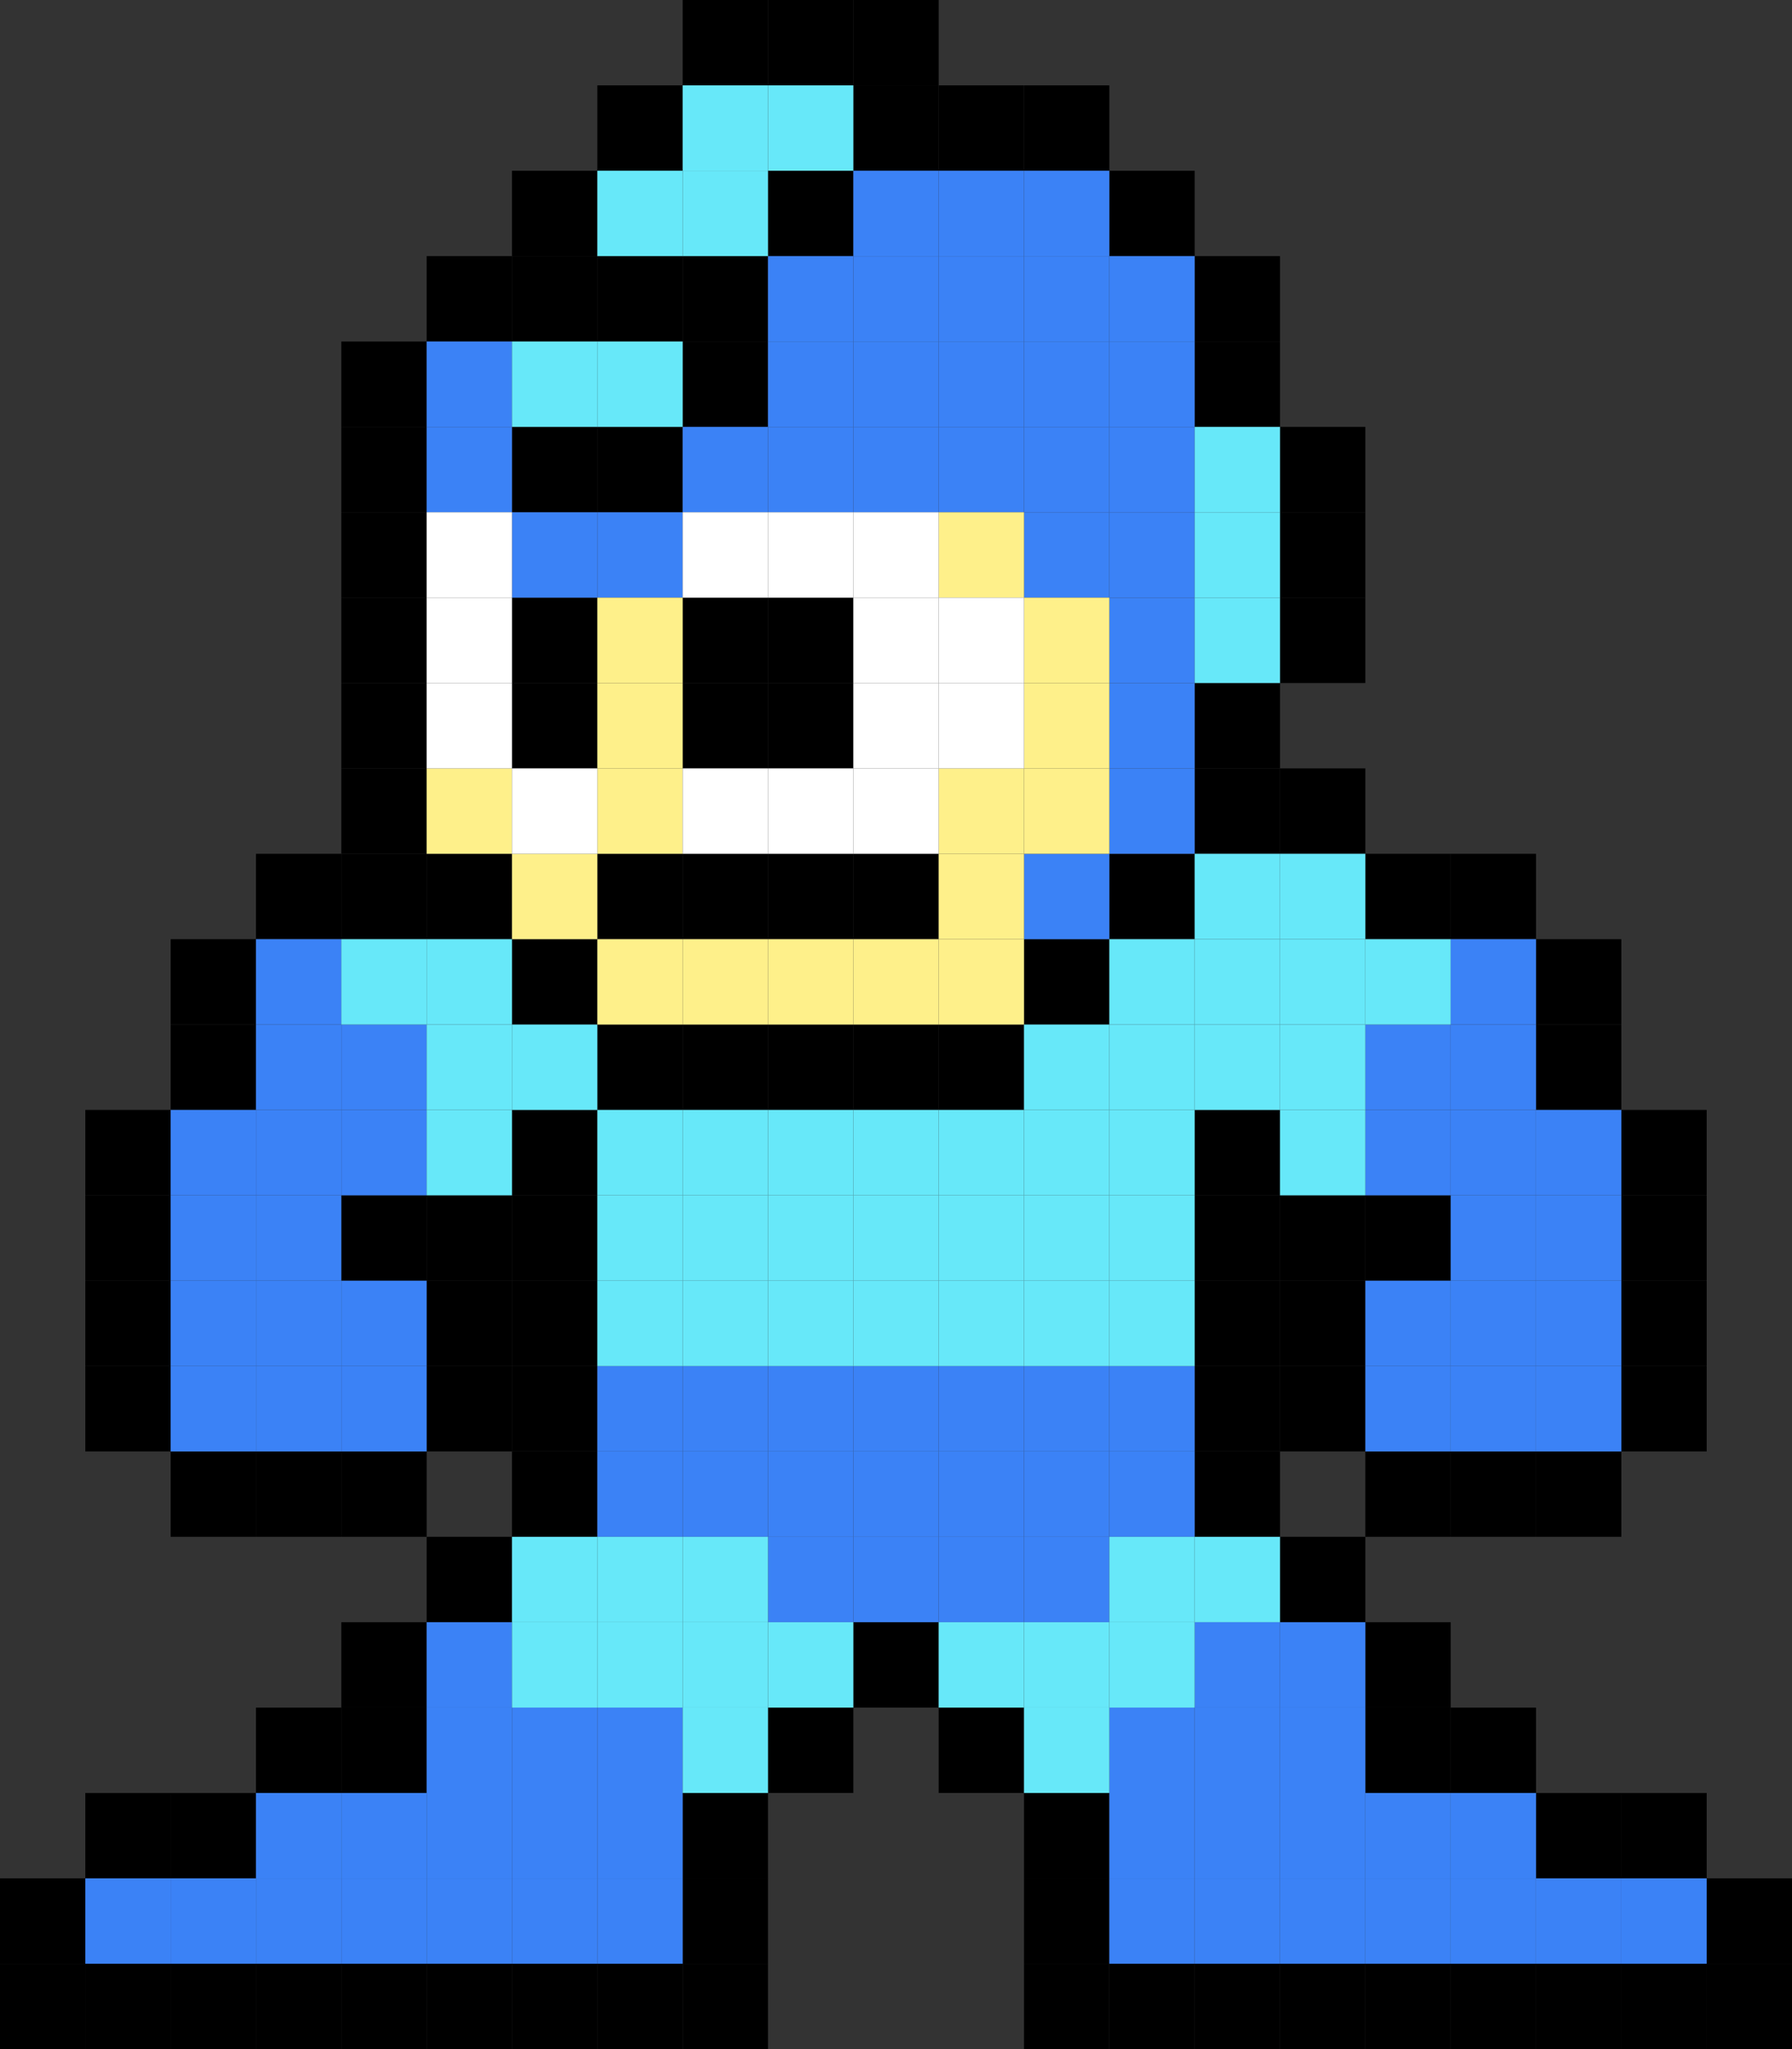 <svg width="210" height="240" viewBox="0 0 210 240" fill="none" xmlns="http://www.w3.org/2000/svg">
<rect x="0" y="0" width="210" height="240" fill="#333333" stroke="none"/>
<g clip-path="url(#clip0_144_742)">
<rect y="230" width="10" height="10" fill="black"/>
<rect x="10" y="230" width="10" height="10" fill="black"/>
<rect x="20" y="230" width="10" height="10" fill="black"/>
<rect x="30" y="230" width="10" height="10" fill="black"/>
<rect x="40" y="230" width="10" height="10" fill="black"/>
<rect x="50" y="230" width="10" height="10" fill="black"/>
<rect x="60" y="230" width="10" height="10" fill="black"/>
<rect x="70" y="230" width="10" height="10" fill="black"/>
<rect x="80" y="230" width="10" height="10" fill="black"/>
<rect x="80" y="220" width="10" height="10" fill="black"/>
<rect x="80" y="210" width="10" height="10" fill="black"/>
<rect x="90" y="200" width="10" height="10" fill="black"/>
<rect x="100" y="190" width="10" height="10" fill="black"/>
<rect x="110" y="200" width="10" height="10" fill="black"/>
<rect x="120" y="210" width="10" height="10" fill="black"/>
<rect x="120" y="220" width="10" height="10" fill="black"/>
<rect x="120" y="230" width="10" height="10" fill="black"/>
<rect y="220" width="10" height="10" fill="black"/>
<rect x="10" y="210" width="10" height="10" fill="black"/>
<rect x="20" y="210" width="10" height="10" fill="black"/>
<rect x="30" y="200" width="10" height="10" fill="black"/>
<rect x="40" y="200" width="10" height="10" fill="black"/>
<rect x="40" y="190" width="10" height="10" fill="black"/>
<rect x="50" y="180" width="10" height="10" fill="black"/>
<rect x="60" y="170" width="10" height="10" fill="black"/>
<rect x="60" y="160" width="10" height="10" fill="black"/>
<rect x="50" y="160" width="10" height="10" fill="black"/>
<rect x="50" y="150" width="10" height="10" fill="black"/>
<rect x="50" y="140" width="10" height="10" fill="black"/>
<rect x="60" y="150" width="10" height="10" fill="black"/>
<rect x="60" y="140" width="10" height="10" fill="black"/>
<rect x="60" y="130" width="10" height="10" fill="black"/>
<rect x="40" y="140" width="10" height="10" fill="black"/>
<rect x="40" y="170" width="10" height="10" fill="black"/>
<rect x="30" y="170" width="10" height="10" fill="black"/>
<rect x="20" y="170" width="10" height="10" fill="black"/>
<rect x="10" y="160" width="10" height="10" fill="black"/>
<rect x="10" y="150" width="10" height="10" fill="black"/>
<rect x="10" y="140" width="10" height="10" fill="black"/>
<rect x="10" y="130" width="10" height="10" fill="black"/>
<rect x="20" y="120" width="10" height="10" fill="black"/>
<rect x="20" y="110" width="10" height="10" fill="black"/>
<rect x="30" y="100" width="10" height="10" fill="black"/>
<rect x="40" y="100" width="10" height="10" fill="black"/>
<rect x="50" y="100" width="10" height="10" fill="black"/>
<rect x="60" y="110" width="10" height="10" fill="black"/>
<rect x="70" y="120" width="10" height="10" fill="black"/>
<rect x="80" y="120" width="10" height="10" fill="black"/>
<rect x="90" y="120" width="10" height="10" fill="black"/>
<rect x="100" y="120" width="10" height="10" fill="black"/>
<rect x="110" y="120" width="10" height="10" fill="black"/>
<rect x="70" y="100" width="10" height="10" fill="black"/>
<rect x="80" y="100" width="10" height="10" fill="black"/>
<rect x="90" y="100" width="10" height="10" fill="black"/>
<rect x="100" y="100" width="10" height="10" fill="black"/>
<rect x="60" y="80" width="10" height="10" fill="black"/>
<rect x="60" y="70" width="10" height="10" fill="black"/>
<rect x="80" y="70" width="10" height="10" fill="black"/>
<rect x="90" y="70" width="10" height="10" fill="black"/>
<rect x="80" y="80" width="10" height="10" fill="black"/>
<rect x="90" y="80" width="10" height="10" fill="black"/>
<rect x="40" y="90" width="10" height="10" fill="black"/>
<rect x="40" y="80" width="10" height="10" fill="black"/>
<rect x="40" y="70" width="10" height="10" fill="black"/>
<rect x="40" y="60" width="10" height="10" fill="black"/>
<rect x="40" y="50" width="10" height="10" fill="black"/>
<rect x="40" y="40" width="10" height="10" fill="black"/>
<rect x="50" y="30" width="10" height="10" fill="black"/>
<rect x="60" y="30" width="10" height="10" fill="black"/>
<rect x="70" y="30" width="10" height="10" fill="black"/>
<rect x="80" y="30" width="10" height="10" fill="black"/>
<rect x="80" y="40" width="10" height="10" fill="black"/>
<rect x="60" y="20" width="10" height="10" fill="black"/>
<rect x="70" y="10" width="10" height="10" fill="black"/>
<rect x="80" width="10" height="10" fill="black"/>
<rect x="90" width="10" height="10" fill="black"/>
<rect x="100" width="10" height="10" fill="black"/>
<rect x="100" y="10" width="10" height="10" fill="black"/>
<rect x="90" y="20" width="10" height="10" fill="black"/>
<rect x="110" y="10" width="10" height="10" fill="black"/>
<rect x="120" y="10" width="10" height="10" fill="black"/>
<rect x="120" y="110" width="10" height="10" fill="black"/>
<rect x="130" y="100" width="10" height="10" fill="black"/>
<rect x="140" y="90" width="10" height="10" fill="black"/>
<rect x="150" y="90" width="10" height="10" fill="black"/>
<rect x="160" y="100" width="10" height="10" fill="black"/>
<rect x="170" y="100" width="10" height="10" fill="black"/>
<rect x="180" y="110" width="10" height="10" fill="black"/>
<rect x="180" y="120" width="10" height="10" fill="black"/>
<rect x="190" y="130" width="10" height="10" fill="black"/>
<rect x="190" y="140" width="10" height="10" fill="black"/>
<rect x="190" y="150" width="10" height="10" fill="black"/>
<rect x="190" y="160" width="10" height="10" fill="black"/>
<rect x="180" y="170" width="10" height="10" fill="black"/>
<rect x="170" y="170" width="10" height="10" fill="black"/>
<rect x="160" y="170" width="10" height="10" fill="black"/>
<rect x="150" y="160" width="10" height="10" fill="black"/>
<rect x="150" y="150" width="10" height="10" fill="black"/>
<rect x="150" y="140" width="10" height="10" fill="black"/>
<rect x="160" y="140" width="10" height="10" fill="black"/>
<rect x="140" y="130" width="10" height="10" fill="black"/>
<rect x="140" y="140" width="10" height="10" fill="black"/>
<rect x="140" y="150" width="10" height="10" fill="black"/>
<rect x="140" y="160" width="10" height="10" fill="black"/>
<rect x="140" y="170" width="10" height="10" fill="black"/>
<rect x="150" y="180" width="10" height="10" fill="black"/>
<rect x="160" y="190" width="10" height="10" fill="black"/>
<rect x="170" y="200" width="10" height="10" fill="black"/>
<rect x="160" y="200" width="10" height="10" fill="black"/>
<rect x="180" y="210" width="10" height="10" fill="black"/>
<rect x="190" y="210" width="10" height="10" fill="black"/>
<rect x="200" y="220" width="10" height="10" fill="black"/>
<rect x="200" y="230" width="10" height="10" fill="black"/>
<rect x="140" y="80" width="10" height="10" fill="black"/>
<rect x="150" y="70" width="10" height="10" fill="black"/>
<rect x="150" y="60" width="10" height="10" fill="black"/>
<rect x="150" y="50" width="10" height="10" fill="black"/>
<rect x="140" y="40" width="10" height="10" fill="black"/>
<rect x="140" y="30" width="10" height="10" fill="black"/>
<rect x="130" y="20" width="10" height="10" fill="black"/>
<rect x="60" y="50" width="10" height="10" fill="black"/>
<rect x="70" y="50" width="10" height="10" fill="black"/>
<rect x="190" y="230" width="10" height="10" fill="black"/>
<rect x="180" y="230" width="10" height="10" fill="black"/>
<rect x="170" y="230" width="10" height="10" fill="black"/>
<rect x="160" y="230" width="10" height="10" fill="black"/>
<rect x="150" y="230" width="10" height="10" fill="black"/>
<rect x="140" y="230" width="10" height="10" fill="black"/>
<rect x="130" y="230" width="10" height="10" fill="black"/>
<rect x="100" y="20" width="10" height="10" fill="#3B82F6"/>
<rect x="110" y="20" width="10" height="10" fill="#3B82F6"/>
<rect x="90" y="30" width="10" height="10" fill="#3B82F6"/>
<rect x="100" y="30" width="10" height="10" fill="#3B82F6"/>
<rect x="110" y="30" width="10" height="10" fill="#3B82F6"/>
<rect x="120" y="30" width="10" height="10" fill="#3B82F6"/>
<rect x="130" y="30" width="10" height="10" fill="#3B82F6"/>
<rect x="90" y="40" width="10" height="10" fill="#3B82F6"/>
<rect x="100" y="40" width="10" height="10" fill="#3B82F6"/>
<rect x="110" y="40" width="10" height="10" fill="#3B82F6"/>
<rect x="120" y="40" width="10" height="10" fill="#3B82F6"/>
<rect x="130" y="40" width="10" height="10" fill="#3B82F6"/>
<rect x="80" y="50" width="10" height="10" fill="#3B82F6"/>
<rect x="90" y="50" width="10" height="10" fill="#3B82F6"/>
<rect x="100" y="50" width="10" height="10" fill="#3B82F6"/>
<rect x="110" y="50" width="10" height="10" fill="#3B82F6"/>
<rect x="120" y="50" width="10" height="10" fill="#3B82F6"/>
<rect x="130" y="50" width="10" height="10" fill="#3B82F6"/>
<rect x="120" y="60" width="10" height="10" fill="#3B82F6"/>
<rect x="130" y="70" width="10" height="10" fill="#3B82F6"/>
<rect x="130" y="80" width="10" height="10" fill="#3B82F6"/>
<rect x="130" y="90" width="10" height="10" fill="#3B82F6"/>
<rect x="120" y="100" width="10" height="10" fill="#3B82F6"/>
<rect x="70" y="60" width="10" height="10" fill="#3B82F6"/>
<rect x="60" y="60" width="10" height="10" fill="#3B82F6"/>
<rect x="50" y="50" width="10" height="10" fill="#3B82F6"/>
<rect x="50" y="40" width="10" height="10" fill="#3B82F6"/>
<rect x="30" y="110" width="10" height="10" fill="#3B82F6"/>
<rect x="30" y="120" width="10" height="10" fill="#3B82F6"/>
<rect x="30" y="130" width="10" height="10" fill="#3B82F6"/>
<rect x="40" y="130" width="10" height="10" fill="#3B82F6"/>
<rect x="40" y="120" width="10" height="10" fill="#3B82F6"/>
<rect x="20" y="130" width="10" height="10" fill="#3B82F6"/>
<rect x="20" y="140" width="10" height="10" fill="#3B82F6"/>
<rect x="20" y="150" width="10" height="10" fill="#3B82F6"/>
<rect x="20" y="160" width="10" height="10" fill="#3B82F6"/>
<rect x="30" y="160" width="10" height="10" fill="#3B82F6"/>
<rect x="40" y="160" width="10" height="10" fill="#3B82F6"/>
<rect x="40" y="150" width="10" height="10" fill="#3B82F6"/>
<rect x="30" y="140" width="10" height="10" fill="#3B82F6"/>
<rect x="30" y="150" width="10" height="10" fill="#3B82F6"/>
<rect x="50" y="190" width="10" height="10" fill="#3B82F6"/>
<rect x="50" y="200" width="10" height="10" fill="#3B82F6"/>
<rect x="50" y="210" width="10" height="10" fill="#3B82F6"/>
<rect x="40" y="210" width="10" height="10" fill="#3B82F6"/>
<rect x="30" y="210" width="10" height="10" fill="#3B82F6"/>
<rect x="20" y="220" width="10" height="10" fill="#3B82F6"/>
<rect x="10" y="220" width="10" height="10" fill="#3B82F6"/>
<rect x="30" y="220" width="10" height="10" fill="#3B82F6"/>
<rect x="50" y="220" width="10" height="10" fill="#3B82F6"/>
<rect x="70" y="220" width="10" height="10" fill="#3B82F6"/>
<rect x="60" y="220" width="10" height="10" fill="#3B82F6"/>
<rect x="40" y="220" width="10" height="10" fill="#3B82F6"/>
<rect x="60" y="210" width="10" height="10" fill="#3B82F6"/>
<rect x="70" y="210" width="10" height="10" fill="#3B82F6"/>
<rect x="70" y="200" width="10" height="10" fill="#3B82F6"/>
<rect x="60" y="200" width="10" height="10" fill="#3B82F6"/>
<rect x="70" y="170" width="10" height="10" fill="#3B82F6"/>
<rect x="70" y="160" width="10" height="10" fill="#3B82F6"/>
<rect x="80" y="160" width="10" height="10" fill="#3B82F6"/>
<rect x="90" y="160" width="10" height="10" fill="#3B82F6"/>
<rect x="100" y="160" width="10" height="10" fill="#3B82F6"/>
<rect x="110" y="160" width="10" height="10" fill="#3B82F6"/>
<rect x="120" y="160" width="10" height="10" fill="#3B82F6"/>
<rect x="130" y="160" width="10" height="10" fill="#3B82F6"/>
<rect x="130" y="170" width="10" height="10" fill="#3B82F6"/>
<rect x="120" y="170" width="10" height="10" fill="#3B82F6"/>
<rect x="110" y="170" width="10" height="10" fill="#3B82F6"/>
<rect x="100" y="170" width="10" height="10" fill="#3B82F6"/>
<rect x="90" y="170" width="10" height="10" fill="#3B82F6"/>
<rect x="80" y="170" width="10" height="10" fill="#3B82F6"/>
<rect x="90" y="180" width="10" height="10" fill="#3B82F6"/>
<rect x="100" y="180" width="10" height="10" fill="#3B82F6"/>
<rect x="110" y="180" width="10" height="10" fill="#3B82F6"/>
<rect x="120" y="180" width="10" height="10" fill="#3B82F6"/>
<rect x="150" y="190" width="10" height="10" fill="#3B82F6"/>
<rect x="140" y="190" width="10" height="10" fill="#3B82F6"/>
<rect x="130" y="200" width="10" height="10" fill="#3B82F6"/>
<rect x="140" y="200" width="10" height="10" fill="#3B82F6"/>
<rect x="150" y="200" width="10" height="10" fill="#3B82F6"/>
<rect x="130" y="210" width="10" height="10" fill="#3B82F6"/>
<rect x="140" y="210" width="10" height="10" fill="#3B82F6"/>
<rect x="150" y="210" width="10" height="10" fill="#3B82F6"/>
<rect x="160" y="210" width="10" height="10" fill="#3B82F6"/>
<rect x="170" y="210" width="10" height="10" fill="#3B82F6"/>
<rect x="130" y="220" width="10" height="10" fill="#3B82F6"/>
<rect x="140" y="220" width="10" height="10" fill="#3B82F6"/>
<rect x="150" y="220" width="10" height="10" fill="#3B82F6"/>
<rect x="160" y="220" width="10" height="10" fill="#3B82F6"/>
<rect x="170" y="220" width="10" height="10" fill="#3B82F6"/>
<rect x="180" y="220" width="10" height="10" fill="#3B82F6"/>
<rect x="190" y="220" width="10" height="10" fill="#3B82F6"/>
<rect x="160" y="160" width="10" height="10" fill="#3B82F6"/>
<rect x="160" y="150" width="10" height="10" fill="#3B82F6"/>
<rect x="170" y="160" width="10" height="10" fill="#3B82F6"/>
<rect x="180" y="160" width="10" height="10" fill="#3B82F6"/>
<rect x="180" y="150" width="10" height="10" fill="#3B82F6"/>
<rect x="180" y="140" width="10" height="10" fill="#3B82F6"/>
<rect x="180" y="130" width="10" height="10" fill="#3B82F6"/>
<rect x="170" y="150" width="10" height="10" fill="#3B82F6"/>
<rect x="170" y="140" width="10" height="10" fill="#3B82F6"/>
<rect x="170" y="130" width="10" height="10" fill="#3B82F6"/>
<rect x="170" y="120" width="10" height="10" fill="#3B82F6"/>
<rect x="170" y="110" width="10" height="10" fill="#3B82F6"/>
<rect x="160" y="120" width="10" height="10" fill="#3B82F6"/>
<rect x="160" y="130" width="10" height="10" fill="#3B82F6"/>
<rect x="130" y="60" width="10" height="10" fill="#3B82F6"/>
<rect x="120" y="20" width="10" height="10" fill="#3B82F6"/>
<rect x="70" y="130" width="10" height="10" fill="#67E8F9"/>
<rect x="80" y="130" width="10" height="10" fill="#67E8F9"/>
<rect x="90" y="130" width="10" height="10" fill="#67E8F9"/>
<rect x="100" y="130" width="10" height="10" fill="#67E8F9"/>
<rect x="110" y="130" width="10" height="10" fill="#67E8F9"/>
<rect x="120" y="130" width="10" height="10" fill="#67E8F9"/>
<rect x="130" y="130" width="10" height="10" fill="#67E8F9"/>
<rect x="120" y="120" width="10" height="10" fill="#67E8F9"/>
<rect x="130" y="120" width="10" height="10" fill="#67E8F9"/>
<rect x="140" y="120" width="10" height="10" fill="#67E8F9"/>
<rect x="150" y="120" width="10" height="10" fill="#67E8F9"/>
<rect x="150" y="130" width="10" height="10" fill="#67E8F9"/>
<rect x="130" y="110" width="10" height="10" fill="#67E8F9"/>
<rect x="140" y="110" width="10" height="10" fill="#67E8F9"/>
<rect x="150" y="110" width="10" height="10" fill="#67E8F9"/>
<rect x="160" y="110" width="10" height="10" fill="#67E8F9"/>
<rect x="140" y="100" width="10" height="10" fill="#67E8F9"/>
<rect x="150" y="100" width="10" height="10" fill="#67E8F9"/>
<rect x="40" y="110" width="10" height="10" fill="#67E8F9"/>
<rect x="60" y="40" width="10" height="10" fill="#67E8F9"/>
<rect x="50" y="110" width="10" height="10" fill="#67E8F9"/>
<rect x="50" y="120" width="10" height="10" fill="#67E8F9"/>
<rect x="50" y="130" width="10" height="10" fill="#67E8F9"/>
<rect x="60" y="120" width="10" height="10" fill="#67E8F9"/>
<rect x="70" y="40" width="10" height="10" fill="#67E8F9"/>
<rect x="70" y="20" width="10" height="10" fill="#67E8F9"/>
<rect x="80" y="20" width="10" height="10" fill="#67E8F9"/>
<rect x="80" y="10" width="10" height="10" fill="#67E8F9"/>
<rect x="90" y="10" width="10" height="10" fill="#67E8F9"/>
<rect x="70" y="140" width="10" height="10" fill="#67E8F9"/>
<rect x="80" y="140" width="10" height="10" fill="#67E8F9"/>
<rect x="90" y="140" width="10" height="10" fill="#67E8F9"/>
<rect x="100" y="140" width="10" height="10" fill="#67E8F9"/>
<rect x="110" y="140" width="10" height="10" fill="#67E8F9"/>
<rect x="120" y="140" width="10" height="10" fill="#67E8F9"/>
<rect x="130" y="140" width="10" height="10" fill="#67E8F9"/>
<rect x="130" y="150" width="10" height="10" fill="#67E8F9"/>
<rect x="120" y="150" width="10" height="10" fill="#67E8F9"/>
<rect x="110" y="150" width="10" height="10" fill="#67E8F9"/>
<rect x="100" y="150" width="10" height="10" fill="#67E8F9"/>
<rect x="90" y="150" width="10" height="10" fill="#67E8F9"/>
<rect x="80" y="150" width="10" height="10" fill="#67E8F9"/>
<rect x="70" y="150" width="10" height="10" fill="#67E8F9"/>
<rect x="60" y="180" width="10" height="10" fill="#67E8F9"/>
<rect x="60" y="190" width="10" height="10" fill="#67E8F9"/>
<rect x="70" y="180" width="10" height="10" fill="#67E8F9"/>
<rect x="80" y="180" width="10" height="10" fill="#67E8F9"/>
<rect x="70" y="190" width="10" height="10" fill="#67E8F9"/>
<rect x="80" y="190" width="10" height="10" fill="#67E8F9"/>
<rect x="90" y="190" width="10" height="10" fill="#67E8F9"/>
<rect x="80" y="200" width="10" height="10" fill="#67E8F9"/>
<rect x="110" y="190" width="10" height="10" fill="#67E8F9"/>
<rect x="120" y="190" width="10" height="10" fill="#67E8F9"/>
<rect x="130" y="190" width="10" height="10" fill="#67E8F9"/>
<rect x="130" y="180" width="10" height="10" fill="#67E8F9"/>
<rect x="140" y="180" width="10" height="10" fill="#67E8F9"/>
<rect x="120" y="200" width="10" height="10" fill="#67E8F9"/>
<rect x="140" y="70" width="10" height="10" fill="#67E8F9"/>
<rect x="140" y="60" width="10" height="10" fill="#67E8F9"/>
<rect x="140" y="50" width="10" height="10" fill="#67E8F9"/>
<rect x="110" y="60" width="10" height="10" fill="#FEF08A"/>
<rect x="120" y="70" width="10" height="10" fill="#FEF08A"/>
<rect x="120" y="80" width="10" height="10" fill="#FEF08A"/>
<rect x="120" y="90" width="10" height="10" fill="#FEF08A"/>
<rect x="110" y="90" width="10" height="10" fill="#FEF08A"/>
<rect x="110" y="100" width="10" height="10" fill="#FEF08A"/>
<rect x="110" y="110" width="10" height="10" fill="#FEF08A"/>
<rect x="100" y="110" width="10" height="10" fill="#FEF08A"/>
<rect x="90" y="110" width="10" height="10" fill="#FEF08A"/>
<rect x="80" y="110" width="10" height="10" fill="#FEF08A"/>
<rect x="70" y="110" width="10" height="10" fill="#FEF08A"/>
<rect x="60" y="100" width="10" height="10" fill="#FEF08A"/>
<rect x="50" y="90" width="10" height="10" fill="#FEF08A"/>
<rect x="70" y="90" width="10" height="10" fill="#FEF08A"/>
<rect x="70" y="80" width="10" height="10" fill="#FEF08A"/>
<rect x="70" y="70" width="10" height="10" fill="#FEF08A"/>
<rect x="50" y="80" width="10" height="10" fill="white"/>
<rect x="50" y="70" width="10" height="10" fill="white"/>
<rect x="50" y="60" width="10" height="10" fill="white"/>
<rect x="80" y="60" width="10" height="10" fill="white"/>
<rect x="90" y="60" width="10" height="10" fill="white"/>
<rect x="100" y="60" width="10" height="10" fill="white"/>
<rect x="100" y="70" width="10" height="10" fill="white"/>
<rect x="100" y="80" width="10" height="10" fill="white"/>
<rect x="110" y="70" width="10" height="10" fill="white"/>
<rect x="110" y="80" width="10" height="10" fill="white"/>
<rect x="100" y="90" width="10" height="10" fill="white"/>
<rect x="90" y="90" width="10" height="10" fill="white"/>
<rect x="80" y="90" width="10" height="10" fill="white"/>
<rect x="60" y="90" width="10" height="10" fill="white"/>
</g>
<defs>
<clipPath id="clip0_144_742">
<rect width="210" height="240" fill="white"/>
</clipPath>
</defs>
</svg>

